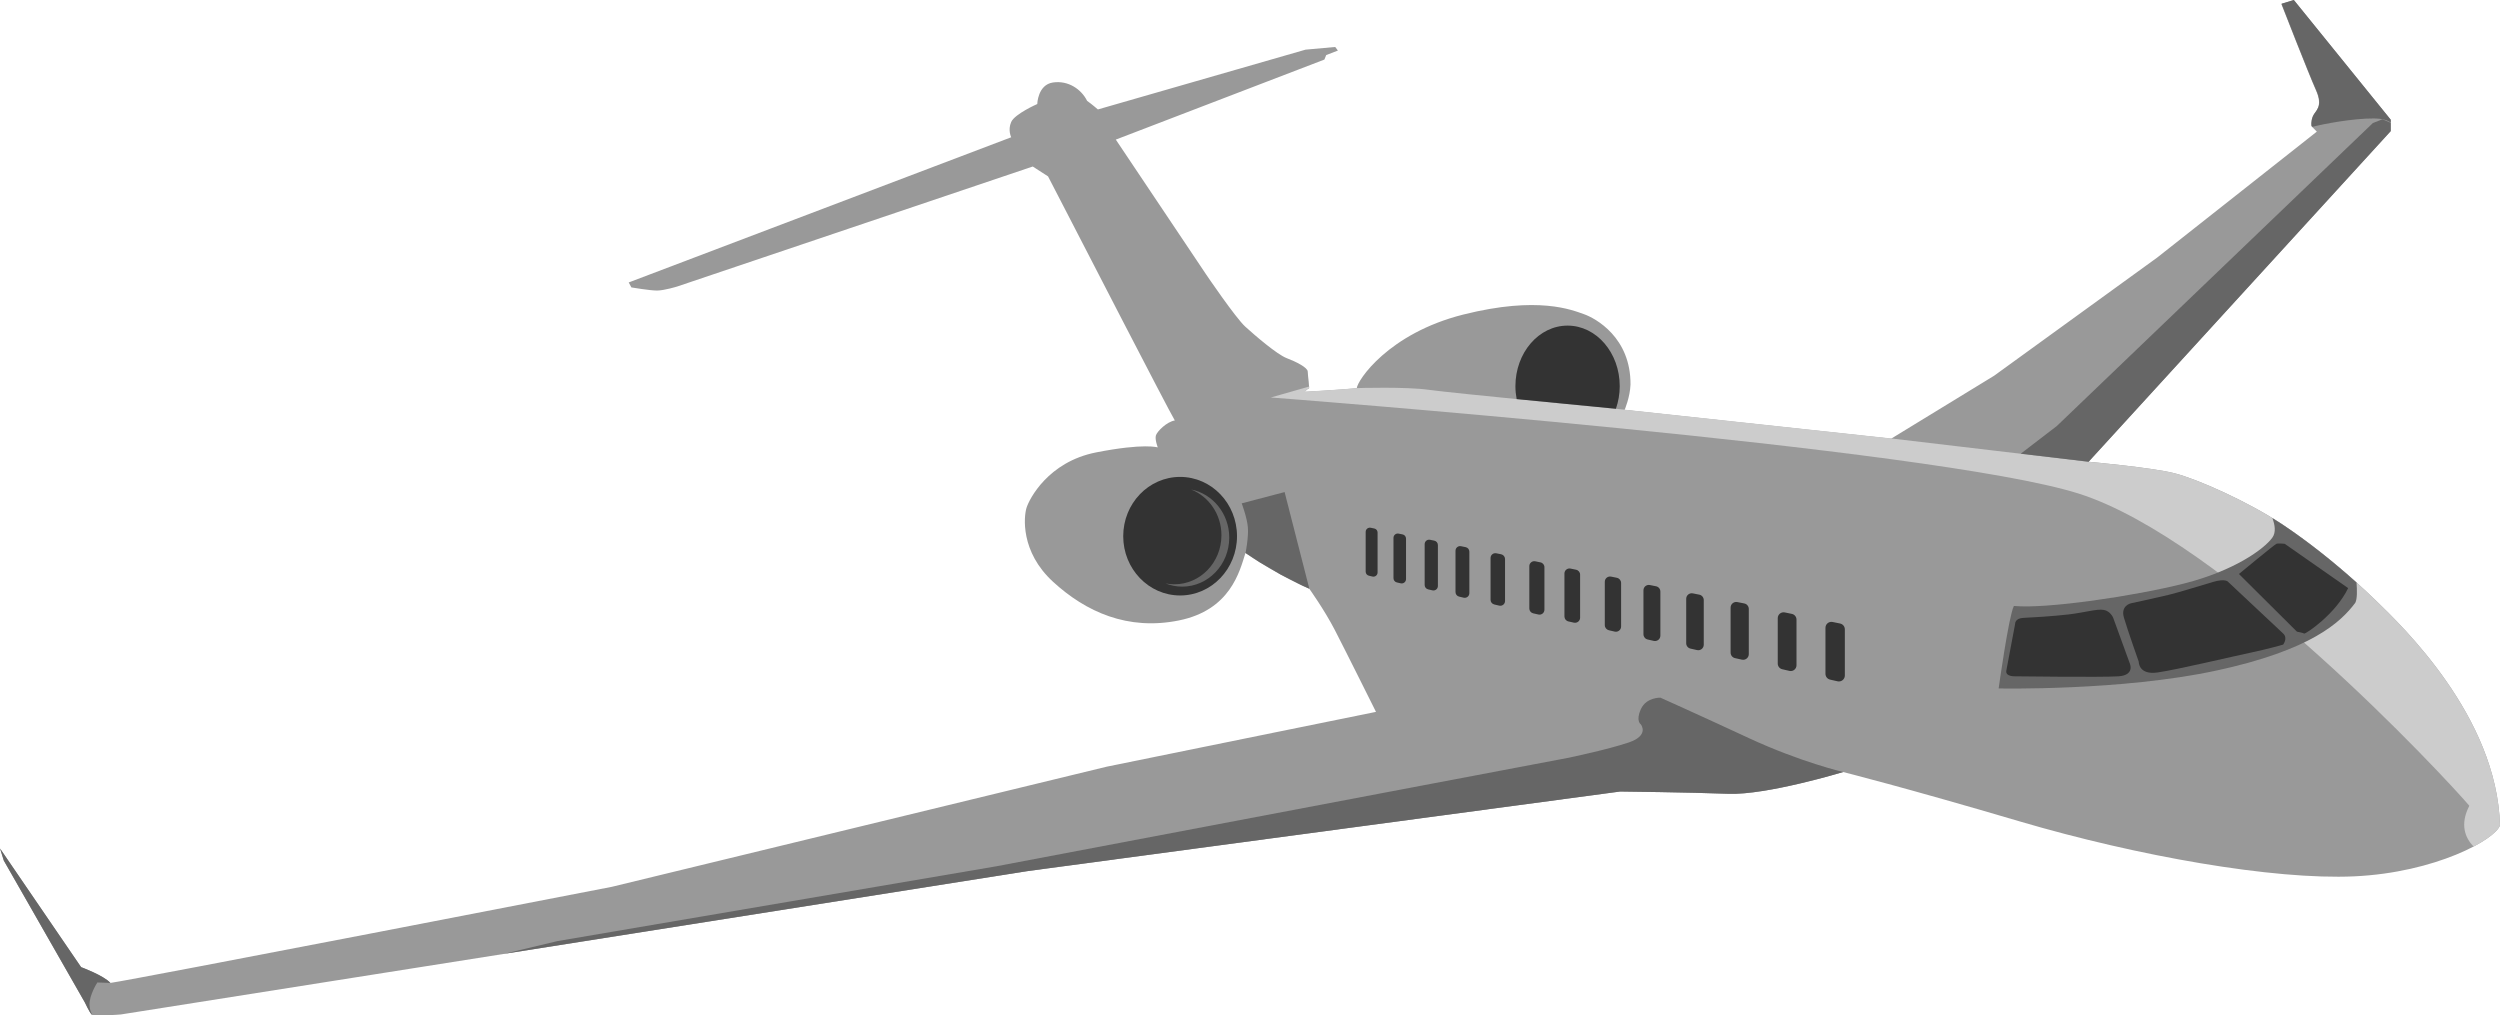 <?xml version="1.0" encoding="UTF-8" standalone="no"?>
<!-- Generator: Adobe Illustrator 23.0.0, SVG Export Plug-In . SVG Version: 6.00 Build 0)  -->

<svg
   xmlns:dc="http://purl.org/dc/elements/1.1/"
   xmlns:cc="http://creativecommons.org/ns#"
   xmlns:rdf="http://www.w3.org/1999/02/22-rdf-syntax-ns#"
   xmlns:svg="http://www.w3.org/2000/svg"
   xmlns="http://www.w3.org/2000/svg"
   xmlns:sodipodi="http://sodipodi.sourceforge.net/DTD/sodipodi-0.dtd"
   xmlns:inkscape="http://www.inkscape.org/namespaces/inkscape"
   version="1.1"
   id="Layer_1"
   x="0px"
   y="0px"
   viewBox="0 0 438.56 178.138"
   xml:space="preserve"
   sodipodi:docname="repulo.svg"
   width="438.56"
   height="178.138"
   inkscape:version="0.92.3 (2405546, 2018-03-11)"><defs
   id="defs71" /><sodipodi:namedview
   pagecolor="#ffffff"
   bordercolor="#666666"
   borderopacity="1"
   objecttolerance="10"
   gridtolerance="10"
   guidetolerance="10"
   inkscape:pageopacity="0"
   inkscape:pageshadow="2"
   inkscape:window-width="774"
   inkscape:window-height="480"
   id="namedview69"
   showgrid="false"
   fit-margin-top="0"
   fit-margin-left="0"
   fit-margin-right="0"
   fit-margin-bottom="0"
   inkscape:zoom="0.23046875"
   inkscape:cx="240.9"
   inkscape:cy="92.507778"
   inkscape:window-x="67"
   inkscape:window-y="27"
   inkscape:window-maximized="0"
   inkscape:current-layer="Layer_1" />
<style
   type="text/css"
   id="style2">
	.st0{fill:#999999;}
	.st1{fill:#CCCCCC;}
	.st2{fill:#666666;}
	.st3{fill:#333333;}
	.st4{fill:none;stroke:#FF931E;stroke-width:0.5;stroke-linecap:round;stroke-linejoin:round;stroke-miterlimit:10;}
</style>
<g
   id="g66"
   transform="translate(-399.1,-426.37)">
	<path
   class="st0"
   d="m 801.49,426.37 17,21 v 2 l -53,58 c 0,0 11,1 15,2 4,1 13,5 19,9 6,4 11.96,9.04 16.44,13.39 4.48,4.35 21.2,20.28 21.73,39.38 -0.79,2.5 -11.33,8.3 -25.55,8.96 -14.22,0.66 -38.06,-3.56 -58.61,-9.61 -20.54,-6.06 -31.08,-8.69 -31.08,-8.69 0,0 -13.43,4.08 -20.15,3.82 -6.72,-0.26 -18.96,-0.4 -18.96,-0.4 L 579.4,579.18 420.31,604.33 c 0,0 -4.74,0.4 -5.14,0 -0.4,-0.4 -1.19,-2.11 -1.19,-2.11 l -14.22,-24.89 -0.66,-2.11 14.22,20.81 c 0,0 3.95,1.45 5.14,2.77 3.95,-0.53 87.97,-16.86 87.97,-16.86 l 86.79,-21.07 c 0,0 23.84,-4.87 29.11,-5.93 5.27,-1.06 18.15,-3.69 18.15,-3.69 0,0 -5.38,-10.8 -7.22,-14.36 -1.84,-3.56 -4.48,-7.24 -4.48,-7.24 0,0 -5.36,-2.25 -11.2,-6.27 -1.03,3.31 -2.68,10.01 -11.67,11.83 -8.99,1.82 -16.32,-1.5 -22.08,-6.78 -5.76,-5.28 -5.13,-11.48 -4.65,-12.99 0.47,-1.51 3.78,-8.06 12.22,-9.71 8.44,-1.66 10.8,-0.87 10.8,-0.87 0,0 -0.55,-1.42 -0.32,-2.13 0.24,-0.71 1.89,-2.37 3.31,-2.6 -1.1,-1.81 -17.51,-33.67 -17.51,-33.67 l -4.73,-9.15 -2.68,-1.73 -62.37,21.05 c 0,0 -2.29,0.71 -3.55,0.71 -1.26,0 -4.49,-0.55 -4.49,-0.55 l -0.47,-0.87 67.1,-25.47 c 0,0 -0.63,-1.26 0,-2.68 0.63,-1.42 4.57,-3.15 4.57,-3.15 0,0 0.08,-3.39 2.76,-3.78 2.68,-0.39 4.97,1.18 5.99,3.23 0.79,0.55 1.89,1.5 1.89,1.5 l 36.43,-10.49 5.2,-0.47 0.47,0.63 -2.05,0.79 -0.32,0.79 -36.59,14.04 15.85,23.66 c 0,0 5.13,7.57 6.86,9.15 1.73,1.58 5.6,4.89 7.25,5.52 1.66,0.63 3.71,1.66 3.71,2.37 0,0.71 0.39,3 0.16,3 -0.23,0 -0.71,0.55 -0.71,0.55 0,0 5.84,-0.32 9.15,-0.63 0.08,-1.34 5.52,-9.62 18.69,-12.93 13.17,-3.31 19.08,-0.79 21.13,-0.08 2.05,0.71 8.28,4.1 8.2,12.38 -0.08,2.21 -1.03,4.42 -1.03,4.42 l 46.76,5.05 18.06,-11.04 28.62,-20.74 27.99,-22.08 -0.95,-0.95 c 0,0 -0.16,-0.79 0.24,-1.73 0.39,-0.95 1.89,-1.58 0.55,-4.57 -1.34,-3 -6.07,-15.14 -6.07,-15.14 z"
   id="path4"
   inkscape:connector-curvature="0"
   style="fill:#999999" />
	<path
   class="st1"
   d="m 780.49,509.37 c 4,1 13,5 19,9 6,4 11.96,9.04 16.44,13.39 4.48,4.35 21.2,20.28 21.73,39.38 -0.29,0.93 -1.95,2.33 -4.64,3.74 -1.47,-1.53 -2.44,-3.86 -0.74,-7.16 -4.4,-5.17 -43.09,-46.72 -68.55,-54.77 -25.47,-8.04 -141.7,-16.85 -141.7,-16.85 l 6.76,-1.93 c 0,0.22 -0.02,0.36 -0.07,0.36 -0.24,0 -0.71,0.55 -0.71,0.55 0,0 5.84,-0.32 9.15,-0.63 0,0 8.62,-0.27 12.64,0.31 4.02,0.57 34.35,3.48 34.35,3.48 l 46.76,5.05 34.59,4.09 c -0.01,-0.01 10.99,0.99 14.99,1.99 z"
   id="path6"
   inkscape:connector-curvature="0"
   style="fill:#cccccc" />
	<path
   class="st2"
   d="m 787.87,544.01 c -16.68,3.59 -38.16,3.13 -38.16,3.13 0,0 1.75,-12.63 2.67,-14.47 5.71,0.55 21.29,-1.75 29.95,-3.96 8.66,-2.21 13.92,-5.99 15.39,-8.02 0.68,-0.94 0.45,-2.27 0.01,-3.44 0.6,0.37 1.19,0.74 1.75,1.11 4.58,3.05 9.12,6.7 13.01,10.2 0.1,1.31 0.14,2.9 -0.22,3.56 -2.56,3.41 -7.72,8.3 -24.4,11.89 z"
   id="path8"
   inkscape:connector-curvature="0"
   style="fill:#666666" />
	<path
   class="st3"
   d="m 811.02,529.54 -11.12,-7.77 c 0,0 -1.14,-0.13 -1.47,0 -0.33,0.13 -6.57,5.29 -6.57,5.29 l 10.18,10.12 c 0,0 1.07,0.2 1.27,0.33 0.2,0.13 5.49,-3.35 7.71,-7.97 z"
   id="path10"
   inkscape:connector-curvature="0"
   style="fill:#333333" />
	<path
   class="st3"
   d="m 799.63,537.51 -9.65,-9.05 c 0,0 -0.4,-0.67 -2.68,0 -2.28,0.67 -5.9,1.81 -7.84,2.28 -1.94,0.47 -6.57,1.47 -6.57,1.47 0,0 -1.81,0.41 -1.21,2.48 0.6,2.08 2.61,7.77 2.61,7.77 0,0 -0.07,2.35 3.28,1.88 3.35,-0.47 13.47,-2.88 16.35,-3.48 2.88,-0.6 5.7,-1.41 5.7,-1.41 0,0 0.87,-1.13 0.01,-1.94 z"
   id="path12"
   inkscape:connector-curvature="0"
   style="fill:#333333" />
	<path
   class="st3"
   d="m 769.81,534.76 2.95,8.11 c 0,0 0.8,1.94 -2.01,2.14 -2.81,0.2 -18.22,0 -18.22,0 0,0 -1.67,0.07 -1.47,-1.01 0.2,-1.08 1.54,-8.17 1.54,-8.17 0,0 -0.07,-1.01 1.47,-1.07 1.54,-0.07 4.98,-0.27 7.88,-0.6 2.9,-0.34 4.98,-1.01 6.19,-0.8 1.2,0.2 1.67,1.4 1.67,1.4 z"
   id="path14"
   inkscape:connector-curvature="0"
   style="fill:#333333" />
	<path
   class="st4"
   d="M 693.77,491.76"
   id="path16"
   inkscape:connector-curvature="0"
   style="fill:none;stroke:#ff931e;stroke-width:0.5;stroke-linecap:round;stroke-linejoin:round;stroke-miterlimit:10" />
	<path
   class="st3"
   d="m 665.16,496.38 c -0.14,-0.73 -0.22,-1.48 -0.22,-2.26 0,-5.87 4.1,-10.63 9.15,-10.63 5.05,0 9.15,4.76 9.15,10.63 0,1.4 -0.25,2.74 -0.67,3.96 -3.11,-0.3 -10.42,-1.01 -17.41,-1.7 z"
   id="path18"
   inkscape:connector-curvature="0"
   style="fill:#333333" />
	<ellipse
   class="st3"
   cx="606.12"
   cy="520.43"
   rx="9.98"
   ry="10.4"
   id="ellipse20"
   style="fill:#333333" />
	<path
   class="st2"
   d="m 605.11,528.87 c 4.56,0 8.26,-3.85 8.26,-8.6 0,-3.67 -2.21,-6.8 -5.32,-8.03 3.81,0.76 6.69,4.25 6.69,8.44 0,4.75 -3.7,8.6 -8.26,8.6 -1.04,0 -2.02,-0.21 -2.94,-0.57 0.51,0.11 1.03,0.16 1.57,0.16 z"
   id="path22"
   inkscape:connector-curvature="0"
   style="fill:#666666" />
	<g
   id="g54">
		<g
   id="g26">
			<path
   class="st3"
   d="m 722.73,536.77 v 8.1 c 0,0.67 -0.62,1.16 -1.27,1.02 l -1.32,-0.3 c -0.48,-0.11 -0.81,-0.53 -0.81,-1.02 v -8.07 c 0,-0.66 0.6,-1.15 1.25,-1.02 l 1.32,0.27 c 0.48,0.1 0.83,0.53 0.83,1.02 z"
   id="path24"
   inkscape:connector-curvature="0"
   style="fill:#333333" />
		</g>
		<path
   class="st3"
   d="m 714.25,535.06 v 8.01 c 0,0.65 -0.6,1.14 -1.24,0.99 l -1.26,-0.29 c -0.46,-0.1 -0.79,-0.52 -0.79,-0.99 v -7.98 c 0,-0.64 0.59,-1.12 1.22,-1 l 1.26,0.26 c 0.47,0.1 0.81,0.52 0.81,1 z"
   id="path28"
   inkscape:connector-curvature="0"
   style="fill:#333333" />
		<path
   class="st3"
   d="m 705.88,533.2 v 7.92 c 0,0.64 -0.59,1.11 -1.21,0.97 l -1.21,-0.27 c -0.45,-0.1 -0.77,-0.5 -0.77,-0.97 v -7.89 c 0,-0.63 0.57,-1.1 1.19,-0.97 l 1.21,0.24 c 0.46,0.09 0.79,0.5 0.79,0.97 z"
   id="path30"
   inkscape:connector-curvature="0"
   style="fill:#333333" />
		<path
   class="st3"
   d="m 697.98,531.64 v 7.83 c 0,0.62 -0.58,1.08 -1.18,0.94 l -1.15,-0.26 c -0.44,-0.1 -0.75,-0.49 -0.75,-0.94 v -7.8 c 0,-0.61 0.56,-1.07 1.16,-0.95 l 1.15,0.23 c 0.44,0.09 0.77,0.49 0.77,0.95 z"
   id="path32"
   inkscape:connector-curvature="0"
   style="fill:#333333" />
		<path
   class="st3"
   d="m 690.37,530.14 v 7.74 c 0,0.6 -0.56,1.05 -1.15,0.92 l -1.09,-0.25 c -0.43,-0.1 -0.73,-0.48 -0.73,-0.92 v -7.71 c 0,-0.59 0.54,-1.04 1.13,-0.92 l 1.09,0.22 c 0.44,0.09 0.75,0.48 0.75,0.92 z"
   id="path34"
   inkscape:connector-curvature="0"
   style="fill:#333333" />
		<path
   class="st3"
   d="m 683.48,528.63 v 7.65 c 0,0.59 -0.55,1.02 -1.12,0.89 l -1.03,-0.24 c -0.41,-0.1 -0.71,-0.46 -0.71,-0.89 v -7.62 c 0,-0.58 0.53,-1.01 1.1,-0.9 l 1.03,0.21 c 0.42,0.09 0.73,0.47 0.73,0.9 z"
   id="path36"
   inkscape:connector-curvature="0"
   style="fill:#333333" />
		<path
   class="st3"
   d="m 676.29,527.18 v 7.55 c 0,0.57 -0.53,0.99 -1.09,0.87 l -0.97,-0.22 c -0.4,-0.09 -0.69,-0.45 -0.69,-0.87 v -7.53 c 0,-0.56 0.51,-0.98 1.06,-0.87 l 0.97,0.2 c 0.43,0.09 0.72,0.45 0.72,0.87 z"
   id="path38"
   inkscape:connector-curvature="0"
   style="fill:#333333" />
		<path
   class="st3"
   d="m 670.03,525.87 v 7.46 c 0,0.55 -0.52,0.97 -1.06,0.84 l -0.92,-0.21 c -0.39,-0.09 -0.67,-0.44 -0.67,-0.84 v -7.44 c 0,-0.54 0.5,-0.95 1.03,-0.85 l 0.92,0.19 c 0.41,0.08 0.7,0.44 0.7,0.85 z"
   id="path40"
   inkscape:connector-curvature="0"
   style="fill:#333333" />
		<path
   class="st3"
   d="m 663.12,524.43 v 7.37 c 0,0.54 -0.5,0.94 -1.03,0.81 l -0.86,-0.2 c -0.38,-0.09 -0.65,-0.43 -0.65,-0.81 v -7.35 c 0,-0.53 0.48,-0.92 1,-0.82 l 0.86,0.17 c 0.4,0.09 0.68,0.44 0.68,0.83 z"
   id="path42"
   inkscape:connector-curvature="0"
   style="fill:#333333" />
		<path
   class="st3"
   d="m 656.86,523.15 v 7.28 c 0,0.52 -0.49,0.91 -1,0.79 l -0.8,-0.19 c -0.37,-0.09 -0.63,-0.41 -0.63,-0.79 v -7.26 c 0,-0.51 0.47,-0.9 0.97,-0.79 l 0.8,0.16 c 0.39,0.08 0.66,0.41 0.66,0.8 z"
   id="path44"
   inkscape:connector-curvature="0"
   style="fill:#333333" />
		<path
   class="st3"
   d="m 651.34,521.98 v 7.19 c 0,0.51 -0.47,0.88 -0.97,0.76 l -0.74,-0.17 c -0.35,-0.08 -0.61,-0.4 -0.61,-0.76 v -7.17 c 0,-0.5 0.45,-0.87 0.94,-0.77 l 0.74,0.15 c 0.37,0.07 0.64,0.39 0.64,0.77 z"
   id="path46"
   inkscape:connector-curvature="0"
   style="fill:#333333" />
		<path
   class="st3"
   d="m 645.75,520.86 v 7.1 c 0,0.49 -0.46,0.85 -0.93,0.74 l -0.69,-0.16 c -0.34,-0.08 -0.58,-0.39 -0.58,-0.74 v -7.08 c 0,-0.48 0.44,-0.84 0.91,-0.74 l 0.69,0.14 c 0.34,0.06 0.6,0.37 0.6,0.74 z"
   id="path48"
   inkscape:connector-curvature="0"
   style="fill:#333333" />
		<g
   id="g52">
			<path
   class="st3"
   d="m 640.76,519.79 v 7.01 c 0,0.47 -0.44,0.82 -0.9,0.71 l -0.63,-0.15 c -0.33,-0.08 -0.56,-0.37 -0.56,-0.71 v -6.98 c 0,-0.46 0.42,-0.81 0.88,-0.72 l 0.63,0.13 c 0.34,0.06 0.58,0.36 0.58,0.71 z"
   id="path50"
   inkscape:connector-curvature="0"
   style="fill:#333333" />
		</g>
	</g>
	<path
   class="st2"
   d="m 818.49,447.88 c -0.48,-0.38 -1.35,-0.71 -2.96,-0.73 -3.63,-0.03 -8.91,0.97 -10.75,1.47 l -0.16,-0.16 c 0,0 -0.16,-0.79 0.24,-1.73 0.39,-0.95 1.89,-1.58 0.55,-4.57 -1.34,-2.99 -6.07,-15.14 -6.07,-15.14 l 2.15,-0.65 17,21 z"
   id="path56"
   inkscape:connector-curvature="0"
   style="fill:#666666" />
	<path
   class="st2"
   d="m 399.77,577.33 -0.66,-2.11 14.22,20.81 c 0,0 3.95,1.45 5.14,2.77 l -2.29,-0.08 c 0,0 -1.44,2.19 -1.38,3.97 0.03,0.78 0.26,1.33 0.53,1.71 -0.07,-0.02 -0.13,-0.04 -0.15,-0.07 -0.4,-0.4 -1.19,-2.11 -1.19,-2.11 z"
   id="path58"
   inkscape:connector-curvature="0"
   style="fill:#666666" />
	<path
   class="st2"
   d="m 579.41,579.17 -91.91,14.53 9.39,-2.24 76.98,-13.12 100.44,-19.05 c 0,0 6.89,-1.44 10.53,-2.68 3.64,-1.24 2.11,-3.16 2.11,-3.16 0,0 -0.96,-0.57 0,-2.68 0.96,-2.11 3.43,-2.01 3.43,-2.01 0,0 6.43,2.87 15.51,7.09 9.08,4.21 16.55,5.95 16.55,5.95 0,0 -13.43,4.08 -20.15,3.82 -6.72,-0.26 -18.96,-0.4 -18.96,-0.4 z"
   id="path60"
   inkscape:connector-curvature="0"
   style="fill:#666666" />
	<polygon
   class="st2"
   points="818.49,447.91 818.49,449.37 765.49,507.37 753.58,505.96 759.92,501.1 815.35,447.96 817.03,447.29 "
   id="polygon62"
   style="fill:#666666" />
	<path
   class="st2"
   d="m 628.79,529.65 -4.34,-16.96 -7.53,1.98 c 0,0 0.96,2.52 1.09,4.26 0.13,1.74 -0.41,4.45 -0.41,4.45 l 2.45,1.61 3.8,2.22 3.59,1.83 z"
   id="path64"
   inkscape:connector-curvature="0"
   style="fill:#666666" />
</g>
</svg>